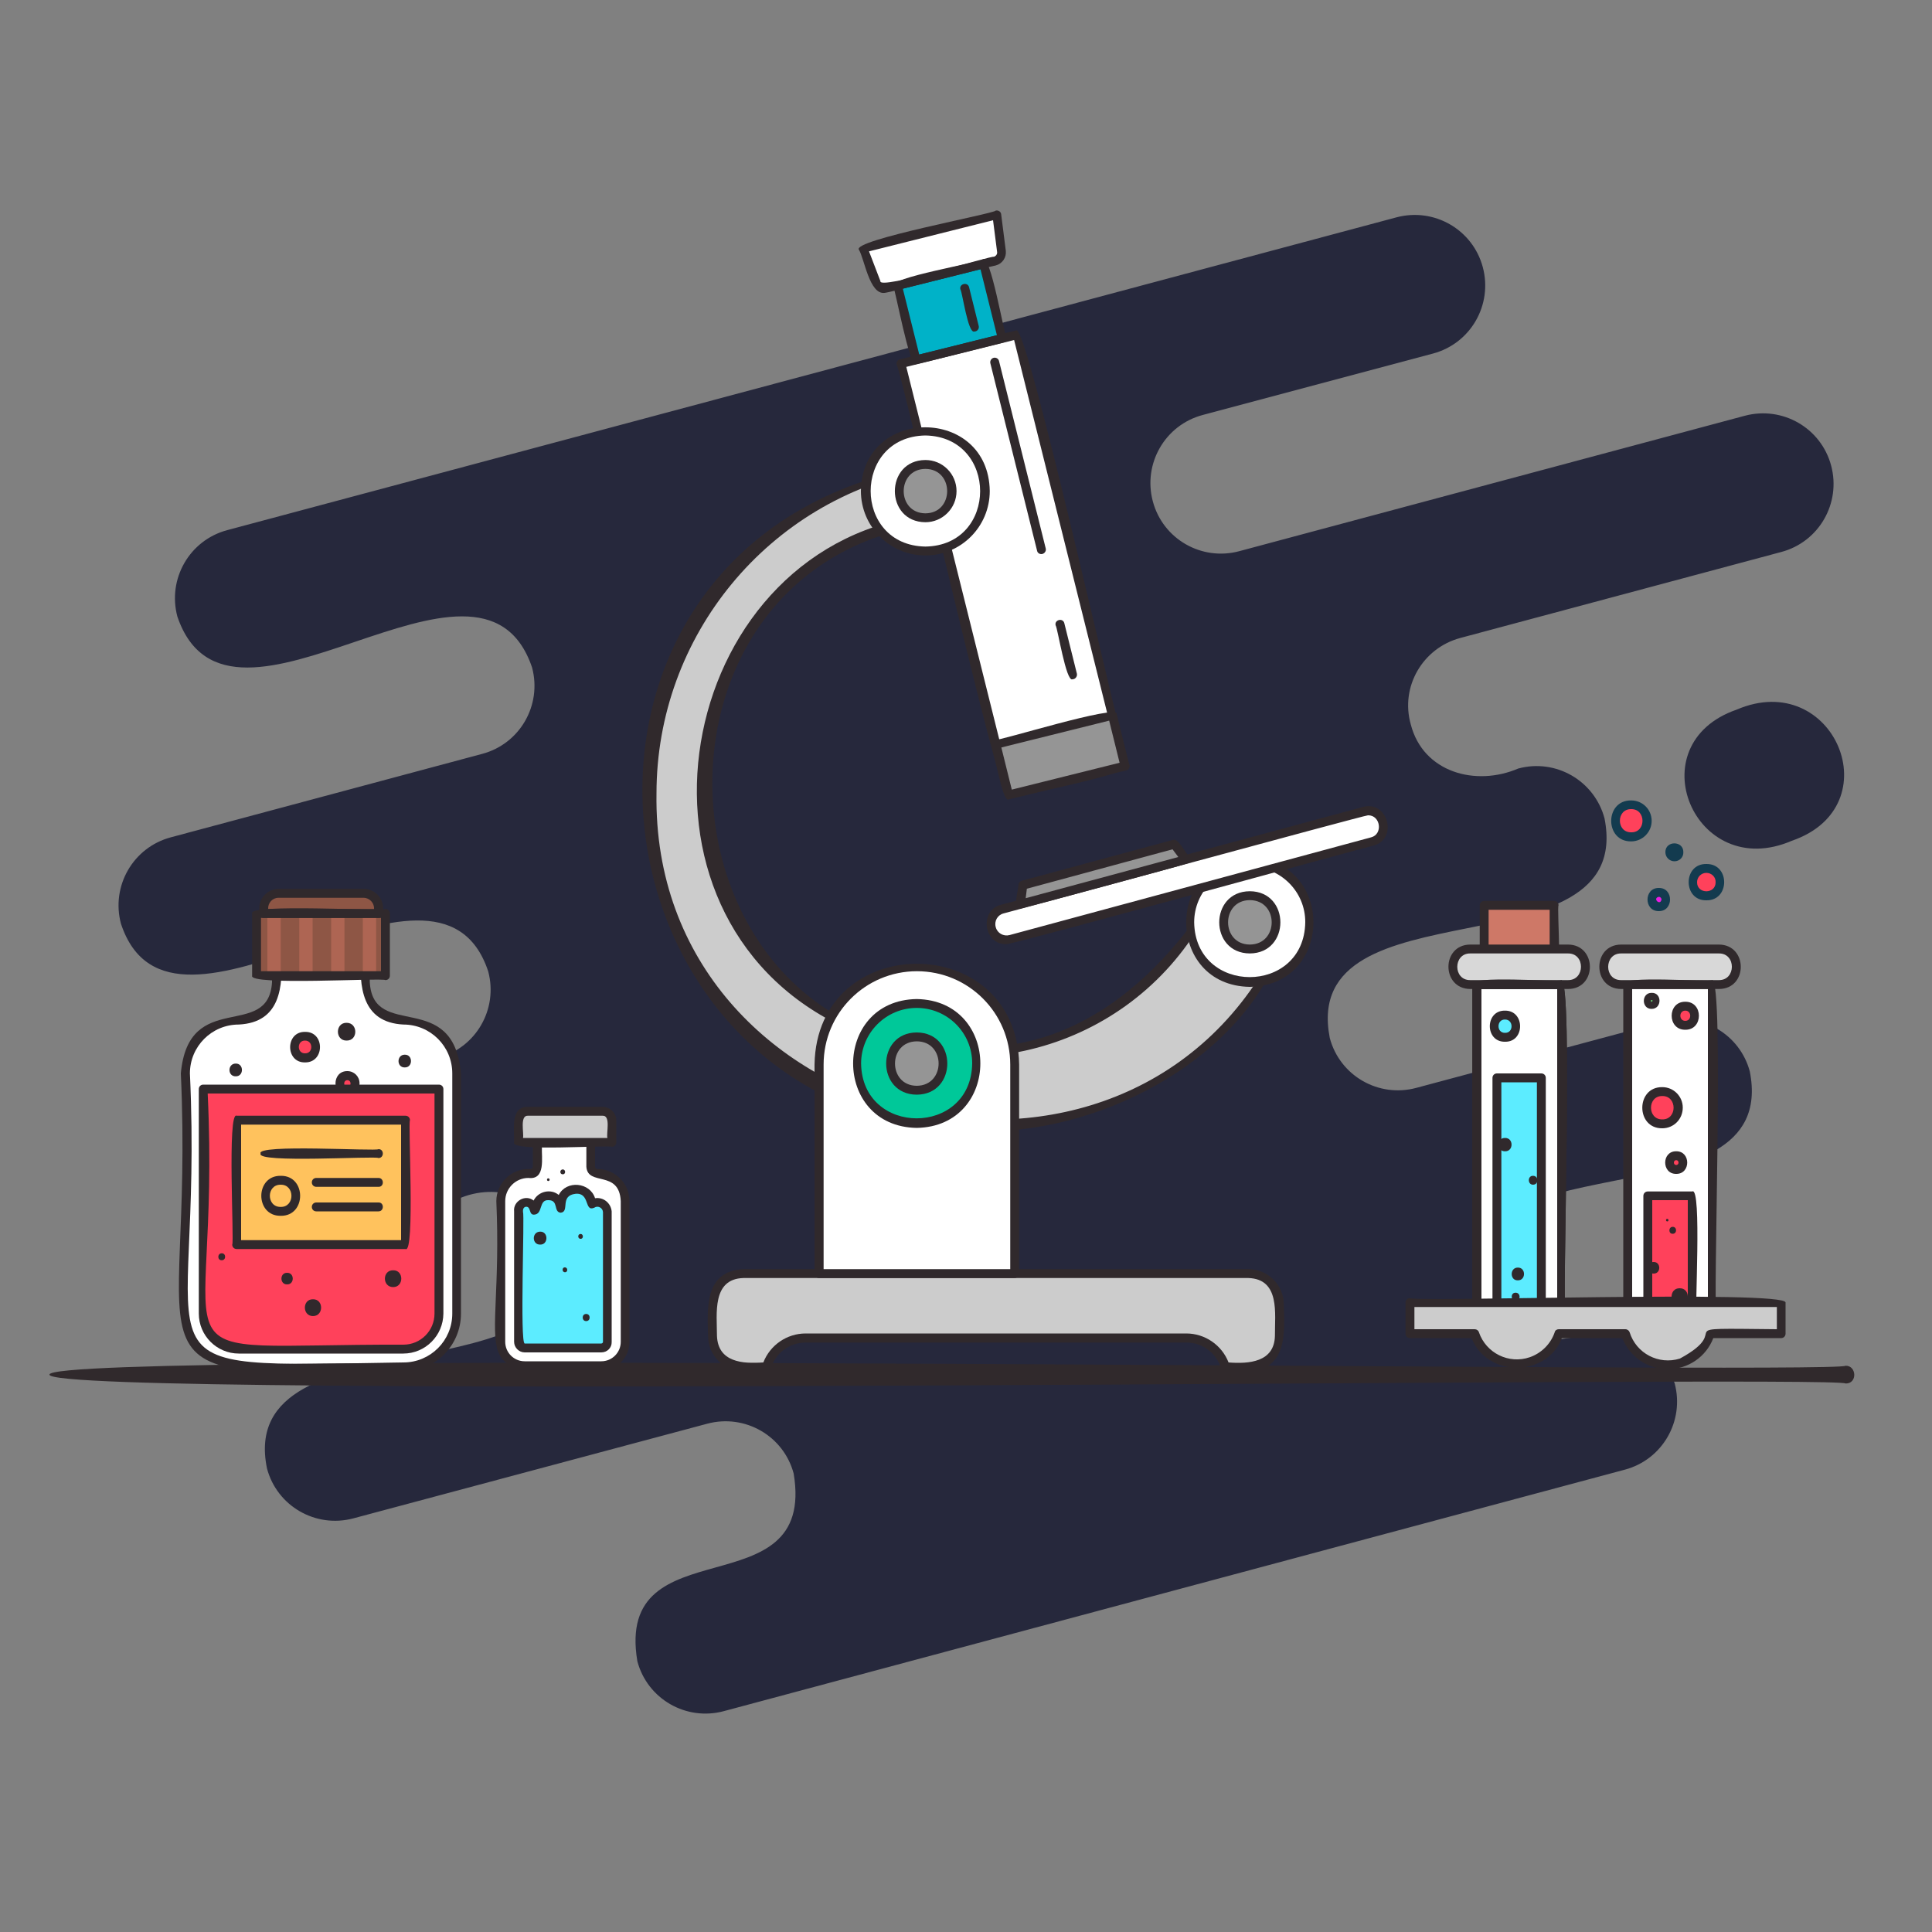 <?xml version="1.0" encoding="utf-8"?>
<!-- Generator: Adobe Illustrator 24.3.0, SVG Export Plug-In . SVG Version: 6.00 Build 0)  -->
<svg version="1.1" id="Layer_1" xmlns="http://www.w3.org/2000/svg" xmlns:xlink="http://www.w3.org/1999/xlink" x="0px" y="0px"
	 viewBox="0 0 1000 1000" style="enable-background:new 0 0 1000 1000;" xml:space="preserve">
<rect x="0" y="0" width="1000" height="1000" fill="#808080" stroke="none"/>
<style type="text/css">
	.st0{fill:#26283C;}
	.st1{fill:#FFFFFF;}
	.st2{fill:#D8D8D8;}
	.st3{fill:#30292C;}
	.st4{fill:#FF415B;}
	.st5{fill:#EC1CE4;}
	.st6{fill:#133B4F;}
	.st7{fill:#67CC70;}
	.st8{fill:#CE7867;}
	.st9{fill:#5CECFF;}
	.st10{fill:#CCCCCC;}
	.st11{fill:#8E5645;}
	.st12{fill:#AE6553;}
	.st13{fill:#FFC25D;}
	.st14{fill:#00C899;}
	.st15{fill:#959595;}
	.st16{fill:#00B2C8;}
</style>
<g>
	<g>
		<path class="st0" d="M755.9,330.2L922,285.7c19.5-5.2,31-25.2,25.8-44.7l0,0c-5.2-19.5-25.2-31-44.7-25.8l-261.7,70.1
			c-19.5,5.2-39.5-6.3-44.7-25.8l0,0l0,0c-5.2-19.5,6.3-39.5,25.8-44.7L741.7,183c19.5-5.2,31-25.2,25.8-44.7l0,0
			c-5.2-19.5-25.2-31-44.7-25.8L117.6,274.4c-19.5,5.2-31,25.2-25.8,44.7l0,0c26.9,79.3,156.7-53,183.6,26.4l0,0
			c5.2,19.5-6.3,39.5-25.8,44.7L88.4,433.4c-19.5,5.2-31,25.2-25.8,44.7l0,0c26.4,80,163.6-55.3,190.1,24.7l0,0
			c5.2,19.5-6.3,39.5-25.8,44.7c-22.4,3.2-39.2,23.9-32.9,46.6l0,0c5.2,19.5,25.2,31,44.7,25.8c21-8.4,45.6,1.5,51.4,24l0,0
			c17,82.4-168.9,33.8-151.9,116.2l0,0c5.2,19.5,25.2,31,44.7,25.8l183.2-49c19.5-5.2,39.5,6.3,44.7,25.8l0,0l0,0
			c11.9,71.3-92.9,26-80.9,97.2l0,0c5.2,19.5,25.2,31,44.7,25.8l466.4-125c19.5-5.2,31-25.2,25.8-44.7l0,0
			c-21.6-61.4-81.7,13.5-103-47.9l0,0c-16.1-81.9,158-31.6,141.9-113.5l0,0l0,0c-5.2-19.5-25.2-31-44.7-25.8l-128,34.3
			c-19.5,5.2-39.5-6.3-44.7-25.8l0,0l0,0c-16.1-81.9,158.3-31.8,142.2-113.7l0,0c-5.2-19.5-25.2-31.1-44.7-25.8
			c-21.9,9.4-49.2,2.1-55.6-22.9l0,0C724.7,355.4,736.4,335.4,755.9,330.2z"/>
		<path class="st0" d="M898.9,367.3c50.3-21.6,80.5,50.1,28.5,67.9C877.1,456.9,847.1,385.2,898.9,367.3z"/>
	</g>
	<g>
		<g id="Layer_1_2_">
			<path class="st1" d="M842.5,509.6h43.7V681c0,12.1-9.8,21.9-21.9,21.9l0,0c-12.1,0-21.9-9.8-21.9-21.9l0,0V509.6H842.5z"/>
			<path class="st2" d="M839.1,491.2h50.6c5.1,0,9.2,4.1,9.2,9.2l0,0c0,5.1-4.1,9.2-9.2,9.2h-50.6c-5.1,0-9.2-4.1-9.2-9.2l0,0
				C829.9,495.3,834,491.2,839.1,491.2z"/>
			<path class="st3" d="M864.4,705.2c-13.3,0-24.1-10.8-24.2-24.2V509.6c-2.2-5,44.9-1.1,46-2.3c6.5-0.5,0.1,171.4,2.3,173.7
				C888.6,694.4,877.7,705.2,864.4,705.2z M844.8,511.9V681c0,10.8,8.8,19.6,19.6,19.6S884,691.8,884,681V511.9H844.8z"/>
			<path class="st3" d="M889.7,511.9h-50.6c-15-0.1-15.1-22.9,0-23h50.6C904.8,489,904.8,511.9,889.7,511.9z M839.1,493.5
				c-8.9-0.1-9,13.9,0,13.8h50.6c8.9,0.1,9-13.9,0-13.8C889.7,493.5,839.1,493.5,839.1,493.5z"/>
			<path class="st4" d="M852.9,618.9V681c0,6.4,5.2,11.5,11.5,11.5c6.4,0,11.5-5.2,11.5-11.5v-62.1H852.9z"/>
			<path class="st3" d="M864.4,694.9c-7.6,0-13.8-6.2-13.8-13.8V619c0-1.3,1-2.3,2.3-2.3h23c5.1-2.9,1.1,63.7,2.3,64.4
				C878.2,688.7,872,694.9,864.4,694.9z M855.2,621.2V681c0,5.1,4.1,9.2,9.2,9.2s9.2-4.1,9.2-9.2v-59.8H855.2z"/>
			<path class="st5" d="M858.6,461.9c4.8-0.1,4.8,7.4,0,7.3C853.8,469.4,853.8,461.9,858.6,461.9z"/>
			<path class="st4" d="M844.3,416.5c10.8-0.2,10.8,16.8,0,16.6C833.5,433.3,833.5,416.4,844.3,416.5z"/>
			<path class="st4" d="M883.2,449.5c9.2-0.1,9.2,14.4,0,14.2C874,463.9,874,449.4,883.2,449.5z"/>
			<path class="st6" d="M858.6,471.6c-7.8,0.1-7.8-12.1,0-12C866.4,459.5,866.3,471.7,858.6,471.6z M858.6,464.2
				c-3.5,0.7,0.7,4.9,1.4,1.4l0,0C860,464.9,859.4,464.2,858.6,464.2z"/>
			<path class="st6" d="M866.7,445.8c-2.6,0-4.7-2.1-4.7-4.7c-0.1-6.1,9.4-6.1,9.3,0l0,0C871.4,443.7,869.3,445.8,866.7,445.8z
				 M866.7,441.1v0.1V441.1C866.8,441.1,866.8,441.1,866.7,441.1z"/>
			<path class="st6" d="M844.3,435.5c-13.8,0.2-13.8-21.4,0-21.2c5.9,0,10.6,4.7,10.6,10.6l0,0C854.9,430.7,850.1,435.5,844.3,435.5
				z M844.3,418.8c-7.8-0.1-7.8,12.1,0,12C852.1,431,852.1,418.7,844.3,418.8z"/>
			<path class="st6" d="M883.2,466c-12.2,0.2-12.2-19,0-18.8C895.5,447,895.5,466.2,883.2,466z M883.2,451.8c-2.7,0-4.8,2.2-4.8,4.8
				c-0.1,6.3,9.7,6.3,9.6,0l0,0C888.1,453.9,885.9,451.8,883.2,451.8z"/>
			<path class="st4" d="M860.4,565c10.8-0.2,10.8,16.8,0,16.7C849.6,581.9,849.6,564.9,860.4,565z"/>
			<path class="st3" d="M860.4,584c-13.8,0.2-13.8-21.5,0-21.3c5.9,0,10.6,4.8,10.6,10.6l0,0C871,579.3,866.3,584,860.4,584z
				 M860.4,567.3c-7.8-0.1-7.8,12.2,0,12.1C868.2,579.5,868.2,567.2,860.4,567.3z"/>
			<path class="st4" d="M867.6,598.2c4.6-0.1,4.6,7.2,0,7.1C863,605.4,863,598.1,867.6,598.2z"/>
			<path class="st3" d="M867.6,607.6c-7.6,0.1-7.6-11.8,0-11.7C875.2,595.8,875.2,607.7,867.6,607.6z M867.6,600.5
				c-1.6,0-1.6,2.5,0,2.5C869.2,603,869.2,600.5,867.6,600.5L867.6,600.5z"/>
			<path class="st4" d="M872.3,520.8c6.4-0.1,6.4,10,0,9.9C865.9,530.8,865.9,520.7,872.3,520.8z"/>
			<path class="st3" d="M872.3,533c-9.4,0.1-9.4-14.6,0-14.5C881.7,518.4,881.7,533.1,872.3,533z M872.3,523.1c-3.4,0-3.4,5.3,0,5.3
				C875.7,528.4,875.7,523.1,872.3,523.1z"/>
			<path class="st7" d="M854.9,516.1c2.4,0,2.4,3.8,0,3.7C852.5,519.9,852.5,516.1,854.9,516.1z"/>
			<path class="st3" d="M854.9,522.2c-5.4,0.1-5.4-8.4,0-8.3C860.3,513.7,860.3,522.2,854.9,522.2z M854.9,517.6
				c-0.6,0-0.6,0.9,0,0.9C855.5,518.4,855.5,517.5,854.9,517.6z"/>
			<path class="st3" d="M865.8,635c2.3,0,2.3,3.6,0,3.6C863.5,638.7,863.5,635,865.8,635z"/>
			<path class="st3" d="M855.9,653.2c3.9-0.1,3.9,6.1,0,6C852,659.3,852,653.1,855.9,653.2z"/>
			<path class="st3" d="M869.4,666.8c5.6-0.1,5.6,8.7,0,8.7C863.8,675.5,863.8,666.7,869.4,666.8z"/>
			<path class="st3" d="M863,630.9c0.8,0,0.8,1.3,0,1.3C862.1,632.2,862.1,630.8,863,630.9z"/>
			<path class="st1" d="M764.4,509.6h43.7V681c0,12.1-9.8,21.9-21.9,21.9l0,0c-12.1,0-21.9-9.8-21.9-21.9l0,0V509.6H764.4z"/>
			<path class="st3" d="M786.3,705.2c-13.3,0-24.1-10.8-24.2-24.2V509.6c-2.2-5,44.9-1.1,46-2.3c6.5-0.5,0.1,171.4,2.3,173.7
				C810.5,694.4,799.6,705.2,786.3,705.2z M766.8,511.9V681c0,10.8,8.8,19.6,19.6,19.6S806,691.8,806,681V511.9H766.8z"/>
			<rect x="768.2" y="468.6" class="st8" width="36.2" height="41"/>
			<path class="st3" d="M804.4,511.9h-36.2c-1.3,0-2.3-1-2.3-2.3v-41c0-1.3,1-2.3,2.3-2.3h36.2c1.3,0,2.3,1,2.3,2.3
				C805.7,469.8,809.3,514.3,804.4,511.9z M770.5,507.3h31.6v-36.4h-31.6V507.3z"/>
			<path class="st2" d="M761,491.2h50.6c5.1,0,9.2,4.1,9.2,9.2l0,0c0,5.1-4.1,9.2-9.2,9.2H761c-5.1,0-9.2-4.1-9.2-9.2l0,0
				C751.8,495.3,755.9,491.2,761,491.2z"/>
			<path class="st3" d="M811.6,511.9H761c-15-0.1-15.1-22.9,0-23h50.6C826.7,489,826.7,511.9,811.6,511.9z M761,493.5
				c-8.9-0.1-9,13.9,0,13.8h50.6c8.9,0.1,9-13.9,0-13.8H761z"/>
			<path class="st9" d="M774.8,557.9V681c0,6.4,5.2,11.5,11.5,11.5c6.4,0,11.5-5.2,11.5-11.5V557.9H774.8z"/>
			<path class="st3" d="M786.3,694.9c-7.6,0-13.8-6.2-13.8-13.8V557.9c0-1.3,1-2.3,2.3-2.3h23c1.3,0,2.3,1,2.3,2.3V681
				C800.1,688.7,793.9,694.9,786.3,694.9z M777.1,560.2V681c0,5.1,4.1,9.2,9.2,9.2c5.1,0,9.2-4.1,9.2-9.2V560.2H777.1z"/>
			<path class="st3" d="M779,589c4.5-0.1,4.5,7,0,6.9C774.5,596,774.5,588.9,779,589z"/>
			<path class="st9" d="M779,525.4c7.5-0.1,7.5,11.6,0,11.5C771.5,537.1,771.5,525.3,779,525.4z"/>
			<path class="st3" d="M779,539.2c-10.5,0.2-10.5-16.3,0-16.1C789.4,523,789.4,539.4,779,539.2z M779,527.7c-4.5-0.1-4.5,7,0,6.9
				C783.5,534.7,783.5,527.7,779,527.7z"/>
			<path class="st3" d="M793.5,608.6c3,0,3,4.6,0,4.6C790.6,613.2,790.6,608.5,793.5,608.6z"/>
			<path class="st3" d="M784.5,669.1c2.7,0,2.7,4.2,0,4.1C781.8,673.2,781.8,669,784.5,669.1z"/>
			<path class="st3" d="M785.6,656.1c4.3-0.1,4.3,6.7,0,6.6C781.4,662.8,781.4,656.1,785.6,656.1z"/>
			<path class="st1" d="M309.3,607.4c-2,0.1-3.6-1.9-3.5-3.5c0-0.3,0-12.6,0-12.6h-27.6c-0.7,3.2,2.4,16.4-3.5,16.1
				c-8.3-0.6-15.5,5.9-15.4,14.3l0,0v72.8c0,6.9,5.6,12.4,12.4,12.4h39.6c6.9,0,12.4-5.6,12.4-12.4l0,0v-72.8
				C323.6,613.8,317.2,607.4,309.3,607.4z"/>
			<path class="st3" d="M311.2,709.2c-74.2,2.1-50.4,0.3-54.3-87.5c0-9.6,8.2-17.2,17.7-16.6c0.7,0,1.2-0.6,1.2-1.2v-12.6
				c0-1.3,1-2.3,2.3-2.3h27.6c1.3,0,2.3,1,2.3,2.3v12.6c0,0.7,0.6,1.2,1.2,1.2c9.2,0,16.6,7.4,16.6,16.6v72.8
				C325.9,702.7,319.3,709.2,311.2,709.2z M273.5,609.7c-6.6,0-12,5.4-12,12v72.8c0,5.6,4.5,10.1,10.1,10.1h39.6
				c5.6,0,10.1-4.5,10.1-10.1v-72.8c-0.8-16.4-17.1-7.5-17.8-17.8v-10.3h-23C280.2,599.1,282.6,610.8,273.5,609.7z"/>
			<path class="st10" d="M268.4,591.3c0.7-4.2-2.6-16.3,4.8-16.1h38.7c7.3-0.2,4.2,12,4.8,16.1"/>
			<path class="st3" d="M316.7,593.6c-1.3-1.1-52.8,2.7-50.6-2.3c0.3-5.8-2.3-18.6,7.1-18.4h38.7c3.9,0,7.1,3.2,7.1,7.1v11.3
				C319,592.6,318,593.6,316.7,593.6z M270.7,589h43.7c-0.7-2.3,1.9-11.7-2.5-11.5h-38.7C268.9,577.3,271.3,586.8,270.7,589z"/>
			<path class="st9" d="M314.4,627c-0.3-3.8-4.9-5.9-8-3.7c-0.9-11.3-17.6-9.1-16.1,2c0.1-8.2-12.8-8.2-12.7,0
				c0,0.6-1.2,1.3-1.2,1.2c0.1-5.6-8.9-5-8,0.6h-0.1v67.6c0,1.8,1.4,3.2,3.2,3.2h39.6C318.1,701.2,312.8,628.4,314.4,627L314.4,627z
				"/>
			<path class="st3" d="M279.6,637.5c4.3-0.1,4.3,6.8,0,6.7C275.2,644.3,275.2,637.5,279.6,637.5z"/>
			<path class="st3" d="M292.4,656c1.6,0,1.6,2.6,0,2.5C290.8,658.5,290.8,655.9,292.4,656z"/>
			<path class="st3" d="M291.3,605.3c1.6,0,1.6,2.6,0,2.5C289.6,607.9,289.6,605.3,291.3,605.3z"/>
			<path class="st3" d="M283.8,609.9c0.9,0,0.9,1.4,0,1.4C282.9,611.3,282.9,609.9,283.8,609.9z"/>
			<path class="st3" d="M303.4,680.1c2.4,0,2.4,3.7,0,3.7S301,680.1,303.4,680.1z"/>
			<path class="st3" d="M300.5,638.7c1.6,0,1.6,2.6,0,2.5C298.9,641.2,298.9,638.7,300.5,638.7z"/>
			<path class="st3" d="M311.2,700h-39.6c-3,0-5.5-2.5-5.5-5.5V627c-0.6-5.3,5.9-9,10.1-5.6c2.4-4.8,8.9-6.3,13-2.9
				c4-7.8,16.2-6.6,18.8,1.7c4.3-0.7,8.2,2.5,8.6,6.8v67.6C316.7,697.6,314.3,700,311.2,700z M270.7,627.4c0.9,0.9-1.7,68.1,0.9,68
				h39.6c0.5,0,0.9-0.4,0.9-0.9v-67.1c-0.1-2.2-2.6-3.6-4.5-2.3c-5.3,2.4-2.1-7.9-9.7-7.2c-8.4,1-2.8,9.3-7.7,9.8
				c-3.9-0.4-0.9-6.5-6.3-6.5c-5.2-0.3-2.7,7.2-7.4,7.5c-2.9,0.2-1.5-4-4.1-4.1C270.8,624.7,270.6,626.2,270.7,627.4z"/>
			<path class="st10" d="M646.1,659.2H384.9c-18.3,0.7-16.4,19-16.1,32.2c0.6,16.1,15.4,16.9,28,16.1c2.7-8.9,10.9-15,20.2-15h197
				c9.3,0,17.5,6.1,20.2,15c12.6,0.8,27.4,0,28-16.1C662.4,678.2,664.4,659.9,646.1,659.2z"/>
			<path class="st3" d="M646.1,709.8h-11.9c-1,0-1.9-0.7-2.2-1.6c-2.4-7.9-9.7-13.4-18-13.3H417c-8.3,0-15.6,5.4-18,13.3
				c-0.3,1-1.2,1.6-2.2,1.6h-11.9c-10.2,0-18.4-8.2-18.4-18.4c-0.5-14.9-1.6-33.6,18.4-34.5h261.2c10.2,0,18.4,8.2,18.4,18.4
				C665,690.3,666.1,708.9,646.1,709.8z M635.9,705.2c10.5,0.8,23.7-0.1,24-13.8c-0.1-11.4,2.8-29.4-13.8-29.9H384.9
				c-16.5,0.4-13.8,18.5-13.8,29.9c0.5,13.7,13.3,14.6,24,13.8c3.5-9,12.2-15,21.9-15h197C623.7,690.2,632.4,696.2,635.9,705.2z"/>
			<path class="st1" d="M208.7,528c-21.5-1.1-20-20.8-19.6-36.8h-46c0.5,16,1.9,35.7-19.6,36.8c-15.6-0.7-28.5,15-27.6,27.7
				c0.1,3-0.1,124.2,0,124.7c-0.3,15.3,14.3,27.8,27.6,27.2c2.1,0,85.1,0,85.6,0c15.4,0.5,28-15.1,27.2-27.6
				c-0.1-3,0.1-124.2,0-124.7C236.1,540.1,223.8,528,208.7,528z"/>
			<path class="st4" d="M179.8,556.8c5.2-0.1,5.2,8.1,0,8C174.6,564.9,174.6,556.7,179.8,556.8z"/>
			<path class="st3" d="M179.8,567.1c-8.2,0.1-8.2-12.8,0-12.7c3.5,0,6.3,2.8,6.3,6.3l0,0C186.1,564.3,183.3,567.1,179.8,567.1z
				 M179.8,559.1c-2.2,0-2.2,3.5,0,3.5S182,559.1,179.8,559.1z"/>
			<path class="st4" d="M105.2,563.7c7,151-36.5,134.8,103.6,134.6c10.2,0,18.4-8.2,18.4-18.4V563.7H105.2z"/>
			<path class="st3" d="M208.7,709.8c-153.2,3.5-107.9,2.4-115.1-154.2c4-44.2,45.3-16.7,47.2-47.2v-17.3
				c-2.2-5.1,47.2-1.1,48.3-2.3c1.3,0,2.3,1,2.3,2.3v17.3c1.8,30.5,43.2,3,47.2,47.2v124.3C238.6,696.4,225.3,709.8,208.7,709.8z
				 M145.5,493.5c1.1,17.3-0.3,35.7-21.9,36.8c-14,0-25.3,11.3-25.3,25.3c7.3,157.7-38.1,151.9,110.5,149.6
				c14,0,25.3-11.3,25.3-25.3V555.6c0-14-11.3-25.3-25.3-25.3c-21.6-1.1-23-19.7-21.9-36.8H145.5z"/>
			<rect x="132.8" y="472.8" class="st11" width="66.7" height="32.2"/>
			<rect x="138.4" y="472.8" class="st12" width="6.9" height="32.2"/>
			<rect x="154.9" y="472.8" class="st12" width="6.9" height="32.2"/>
			<rect x="171.4" y="472.8" class="st12" width="6.9" height="32.2"/>
			<rect x="187.8" y="472.8" class="st12" width="6.9" height="32.2"/>
			<path class="st11" d="M144.1,462.4h44.1c5.6-0.1,8.4,5.3,7.7,10.4h-59.4l0,0C135.7,467.8,138.6,462.4,144.1,462.4z"/>
			<path class="st3" d="M199.5,507.3c-1.4-1.3-71,3-69-2.3v-32.2c-2.3-5.2,67.9-1,69-2.3c1.3,0,2.3,1,2.3,2.3V505
				C201.8,506.3,200.8,507.3,199.5,507.3z M135.1,502.7h62.1v-27.6h-62.1V502.7z"/>
			<path class="st3" d="M195.9,475.1h-59.4c-2.6,0-2.4-3.2-2.3-5c0-5.5,4.5-10,10-10h44.1c5.5,0,10,4.5,10,10
				C198.2,471.9,198.6,475.1,195.9,475.1z M138.8,470.5h54.8c0.2-3.1-2.3-5.8-5.4-5.8h-44.1C141,464.7,138.6,467.4,138.8,470.5z"/>
			<path class="st3" d="M208.7,700.6h-85.1c-11.4,0-20.7-9.3-20.7-20.7V563.7c0-1.3,1-2.3,2.3-2.3h122c1.3,0,2.3,1,2.3,2.3v116.2
				C229.4,691.3,220.2,700.6,208.7,700.6z M107.5,566c7,148.4-36.3,129.6,101.3,130c8.9,0,16.1-7.2,16.1-16.1V566H107.5z"/>
			<rect x="122.5" y="579.8" class="st13" width="87.4" height="64.4"/>
			<path class="st3" d="M209.9,646.5h-87.4c-1.3,0-2.3-1-2.3-2.3c1.1-1-2.7-69.4,2.3-66.7h87.4c1.3,0,2.3,1,2.3,2.3
				C211.1,580.8,214.9,649.2,209.9,646.5z M124.8,641.9h82.8v-59.8h-82.8V641.9z"/>
			<path class="st3" d="M114.8,648.7c2.3,0,2.3,3.6,0,3.6C112.4,652.4,112.4,648.7,114.8,648.7z"/>
			<path class="st3" d="M148.6,658.8c3.9-0.1,3.9,6.1,0,6C144.7,664.9,144.7,658.7,148.6,658.8z"/>
			<path class="st3" d="M162,672.5c5.6-0.1,5.6,8.7,0,8.7S156.4,672.4,162,672.5z"/>
			<path class="st3" d="M203.5,657.5c5.6-0.1,5.6,8.7,0,8.7C197.8,666.2,197.8,657.4,203.5,657.5z"/>
			<path class="st3" d="M195.9,599.4c-1.1-1.2-63.6,2.8-61-2.3c-2.9-5.1,60.2-1.1,61-2.3C198.9,594.7,198.9,599.4,195.9,599.4z"/>
			<path class="st3" d="M195.9,614.3h-32.2c-1.3,0-2.3-1-2.3-2.3s1-2.3,2.3-2.3h32.2C198.9,609.7,198.9,614.4,195.9,614.3z"/>
			<path class="st3" d="M195.9,627h-32.2c-1.3,0-2.3-1-2.3-2.3s1-2.3,2.3-2.3h32.2C198.9,622.3,198.9,627,195.9,627z"/>
			<path class="st3" d="M145.3,629.3c-13.4,0.2-13.4-20.9,0-20.7C158.7,608.4,158.7,629.5,145.3,629.3z M145.3,613.2
				c-7.5-0.1-7.5,11.6,0,11.5C152.7,624.8,152.7,613.1,145.3,613.2z"/>
			<path class="st4" d="M157.9,536.3c7.3-0.1,7.3,11.3,0,11.2C150.6,547.7,150.6,536.2,157.9,536.3z"/>
			<path class="st3" d="M157.9,549.9c-10.3,0.2-10.3-16,0-15.8C168.2,533.9,168.2,550,157.9,549.9z M157.9,538.6
				c-4.3-0.1-4.3,6.7,0,6.6C162.2,545.3,162.2,538.6,157.9,538.6L157.9,538.6z"/>
			<path class="st3" d="M179.4,538.6c-6,0.1-6-9.3,0-9.2C185.4,529.4,185.4,538.7,179.4,538.6z M179.4,534L179.4,534z"/>
			<path class="st3" d="M209.5,545.9c4.3-0.1,4.3,6.7,0,6.6C205.2,552.6,205.2,545.9,209.5,545.9z"/>
			<path class="st3" d="M122,550.5c4.3-0.1,4.3,6.7,0,6.6C117.7,557.2,117.7,550.5,122,550.5z"/>
			<path class="st10" d="M621.3,473.6c-37.3,66.9-121.8,90.8-188.7,53.5c-116.7-60.4-78.5-247.9,51.8-258.8l-4.7-27.6
				C385.9,257.5,323.4,347.1,340.1,441c23.4,160.4,256.5,193.2,324.3,47L621.3,473.6z"/>
			<path class="st3" d="M510,585.6c-213.2,0.5-248.5-309.1-28-345.2l4.7,27.6c0.2,1.3-0.6,2.5-1.9,2.7
				C314.5,292.5,337.3,559,515.7,541.6c46.2-3.7,81.5-34.9,106.2-70.1l43.1,14.3C646.1,545.9,573.7,585.6,510,585.6z M477.9,243.4
				c-80.2,15.4-138.1,85.6-138.1,167.3c-2.7,175,243.2,234.8,321.4,78.6l-38.7-12.8c-38.9,67.5-125,90.6-192.5,51.8
				c-115.9-62-78.2-248.7,51.9-261.9L477.9,243.4z"/>
			<path class="st1" d="M474.5,500.4L474.5,500.4c28,0,50.6,22.7,50.6,50.6v108.2H423.9l0,0V551
				C423.9,523.1,446.6,500.4,474.5,500.4z"/>
			<path class="st14" d="M474.5,519.4c40.8,0.7,40.8,61.4,0,62.1C433.7,580.8,433.7,520.1,474.5,519.4z"/>
			<path class="st14" d="M474.5,536.7c18.1,0.1,18.1,27.5,0,27.6C456.5,564.2,456.5,536.7,474.5,536.7z"/>
			<path class="st3" d="M525.2,661.5H423.9c-1.3,0-2.3-1-2.3-2.3V551c1.2-69.5,104.7-69.6,105.9,0v108.2
				C527.5,660.5,526.4,661.5,525.2,661.5z M426.2,656.9h96.7V551c0-26.7-21.6-48.3-48.3-48.3c-26.7,0-48.3,21.6-48.3,48.3v105.9
				H426.2z"/>
			<path class="st3" d="M474.5,583.8c-43.9-0.7-43.9-66,0-66.7C518.4,517.9,518.4,583,474.5,583.8z M474.5,521.7
				c-15.9,0-28.8,12.9-28.8,28.8c0.6,37.8,56.9,37.8,57.5,0l0,0C503.3,534.6,490.4,521.7,474.5,521.7z"/>
			<path class="st15" d="M474.5,536.7c18.1,0.1,18.1,27.5,0,27.6C456.5,564.2,456.5,536.7,474.5,536.7z"/>
			<path class="st3" d="M474.5,566.6c-21.1-0.1-21.1-32.1,0-32.2C495.6,534.5,495.6,566.5,474.5,566.6z M474.5,539
				c-15,0.1-15,22.9,0,23C489.6,561.9,489.6,539,474.5,539z"/>
			<path class="st1" d="M646.9,446.3c40.8,0.7,40.8,61.4,0,62.1C606.1,507.8,606.1,447,646.9,446.3z"/>
			<path class="st3" d="M646.9,510.8c-43.9-0.7-43.9-66,0-66.7C690.8,444.8,690.8,510,646.9,510.8z M646.9,448.6
				c-15.9,0-28.8,12.9-28.8,28.8c0.6,37.8,56.9,37.8,57.5,0l0,0C675.7,461.5,662.8,448.7,646.9,448.6z"/>
			<path class="st15" d="M646.9,463.6c18.1,0.1,18.1,27.5,0,27.6C628.9,491.1,628.9,463.7,646.9,463.6z"/>
			<path class="st3" d="M646.9,493.5c-21.1-0.1-21.1-32.1,0-32.2C668,461.4,668,493.4,646.9,493.5z M646.9,465.9
				c-15,0.1-15,22.9,0,23C662,488.8,662,466,646.9,465.9z"/>
			
				<rect x="468.7" y="141.6" transform="matrix(0.97 -0.242 0.242 0.97 -24.453 123.74)" class="st16" width="46" height="39.7"/>
			<path class="st1" d="M514.9,135.2l-56,14c-2.3,0.6-4.6-0.7-5.4-2.8l-6.8-17.9l69.2-17.3l2.4,18.9
				C518.6,132.4,517.1,134.6,514.9,135.2z"/>
			
				<rect x="493.2" y="177.2" transform="matrix(0.97 -0.242 0.242 0.97 -55.133 135.493)" class="st1" width="62.1" height="230.1"/>
			<path class="st3" d="M522,413.8c-5,1-55.7-223.4-57.9-225c-0.3-1.2,0.4-2.5,1.7-2.8l60.3-15c6.2-2.1,55.8,223.3,58.5,225
				c0.3,1.2-0.4,2.5-1.7,2.8C582.3,398.7,522.5,413.8,522,413.8z M469.1,189.9l54.6,218.8l55.8-13.9L524.9,176L469.1,189.9z"/>
			
				<rect x="517.8" y="377.3" transform="matrix(0.97 -0.242 0.242 0.97 -78.24 144.371)" class="st15" width="62.1" height="27"/>
			<path class="st3" d="M522,413.8c-3.3,1.6-7.7-26.8-8.8-28c-0.3-1.2,0.4-2.5,1.7-2.8c1.3,0.9,64.4-18.9,63.1-13.4l6.5,26.2
				C588.1,400.3,522.6,412.5,522,413.8z M518.3,386.9l5.4,21.8l55.8-13.9l-5.4-21.8L518.3,386.9z"/>
			<path class="st3" d="M474.1,188.5c-3.3,2.2-10.8-39.4-11.8-40.3c-3.3-4.3,45.5-12.5,46.3-13.9c4.1-3.5,11.1,39.4,12.4,40.2
				c0.3,1.2-0.4,2.5-1.7,2.8C518.6,177.4,474.9,188.6,474.1,188.5z M467.3,149.4l8.5,34.1l40.2-10l-8.5-34.1L467.3,149.4z"/>
			<path class="st3" d="M457.8,151.6c-7.8,0.9-10.4-17.7-13.2-22.3c-4.2-5,70.1-18.7,70.8-20.3c1.3-0.3,2.7,0.6,2.8,1.9l2.4,18.9
				c0.4,3.5-1.8,6.7-5.2,7.6C513.6,137.6,459.6,151.7,457.8,151.6z M449.8,130.1l5.9,15.4c-1.1,4.8,57.7-13.3,58.7-12.6
				c1.1-0.3,1.9-1.4,1.7-2.5L514,114L449.8,130.1z"/>
			<path class="st3" d="M555.1,351.6c-3.3,1.6-7.7-26.7-8.7-27.9c-0.8-2.9,3.8-4.1,4.5-1.1l6.5,26.1
				C557.7,350.1,556.6,351.6,555.1,351.6z"/>
			<path class="st3" d="M539,286.8c-1.1,0-2-0.7-2.2-1.7L512.6,188c-0.3-1.2,0.5-2.5,1.7-2.8s2.5,0.4,2.8,1.7l24.2,97.1
				C541.6,285.4,540.4,286.8,539,286.8L539,286.8z"/>
			<path class="st3" d="M504.3,171.6c-3.3,1.2-6.2-20.5-7.2-21.8c-0.8-2.9,3.8-4.1,4.5-1.1l5,20.1
				C506.9,170.2,505.8,171.6,504.3,171.6L504.3,171.6z"/>
			<path class="st1" d="M479,223.1c40.8,0.7,40.8,61.4,0,62.1C438.1,284.5,438.1,223.8,479,223.1z"/>
			<path class="st3" d="M479,287.5c-18.4,0-33.4-14.9-33.4-33.4c0.7-43.9,66-43.9,66.7,0l0,0C512.3,272.6,497.4,287.5,479,287.5z
				 M479,225.4c-37.8,0.6-37.8,56.9,0,57.5C516.8,282.3,516.7,226.1,479,225.4z"/>
			<path class="st15" d="M479,240.4c18.1,0.1,18.1,27.5,0,27.6C460.9,267.9,460.9,240.4,479,240.4z"/>
			<path class="st3" d="M479,270.3c-21.1-0.1-21.1-32.1,0-32.2c8.9,0,16.1,7.2,16.1,16.1l0,0C495.1,263.1,487.8,270.3,479,270.3z
				 M479,242.7c-15,0.1-15,22.9,0,23C494,265.6,494,242.8,479,242.7z"/>
			<path class="st1" d="M518.8,470.6L706,420c4.3-1.2,8.7,1.4,9.9,5.7l0,0c1.2,4.3-1.4,8.7-5.7,9.9L523,486.1
				c-4.3,1.2-8.7-1.4-9.9-5.7l0,0C512,476.2,514.5,471.7,518.8,470.6z"/>
			<path class="st3" d="M520.9,488.7c-11.8,0.3-14.2-17.6-2.7-20.4l187.2-50.6c12.9-3.7,18.5,16.7,5.4,20
				C707.3,438.4,524.5,488.8,520.9,488.7z M708.1,422c-1.7-0.1-187,50.5-188.7,50.8c-3.1,0.8-4.9,4-4,7.1c0.8,3.1,4,4.9,7.1,4.1
				l187.2-50.6C715.9,431.8,714.6,421.9,708.1,422L708.1,422z M710.2,435.6L710.2,435.6z"/>
			<polygon class="st15" points="613.8,444.9 528.2,468 529.4,458.2 607.8,437 			"/>
			<path class="st3" d="M528.2,470.3c-4.5,0.2-0.8-10.3-1.1-12.4c0.1-0.9,0.8-1.7,1.7-2l78.4-21.2c2.6-1.2,6.9,7.7,8.4,8.8
				c0.8,1,0.6,2.5-0.5,3.2C613.9,447.5,529.7,470,528.2,470.3z M531.5,460l-0.6,4.9l79-21.3l-3-4L531.5,460z"/>
			<path class="st3" d="M955.3,716.1c-4.6-4.5-930.7,8.7-929.7-4.6c-1-13.4,925.1,0,929.7-4.6C961,706.8,961.5,716.2,955.3,716.1z"
				/>
			<path class="st3" d="M786.3,705.2c-13.3,0-24.1-10.8-24.2-24.2V509.6c-2.2-5,44.9-1.1,46-2.3c6.5-0.5,0.1,171.4,2.3,173.7
				C810.5,694.4,799.6,705.2,786.3,705.2z M766.8,511.9V681c0,10.8,8.8,19.6,19.6,19.6S806,691.8,806,681V511.9H766.8z"/>
			<path class="st10" d="M921.9,674.2H729.8v16.1h33.5c6.3,20.4,37.2,20.3,43.5,0h34.5c5.9,21.2,38,21,43.9,0h36.7V674.2z"/>
			<path class="st3" d="M863.3,708.7c-10.4,0-19.8-6.4-23.6-16.1h-31.3c-7.8,20.5-38.8,20.3-46.7,0h-31.9c-1.3,0-2.3-1-2.3-2.3
				v-16.1c0-1.3,1-2.3,2.3-2.3c2.3,2.2,194.9-4.3,194.4,2.3v16.1c0,1.3-1,2.3-2.3,2.3h-35.1C883.1,702.3,873.7,708.7,863.3,708.7z
				 M806.8,688h34.5c1,0,1.9,0.7,2.2,1.6c3.4,10.9,15,17,26,13.6c29.9-16.2-9.8-15.8,50.2-15.2v-11.5H732.1V688h31.2
				c1,0,1.9,0.6,2.2,1.6c3.7,10.8,15.5,16.6,26.3,12.9c6-2.1,10.8-6.8,12.9-12.9C804.9,688.6,805.8,688,806.8,688z"/>
		</g>
	</g>
</g>
</svg>

